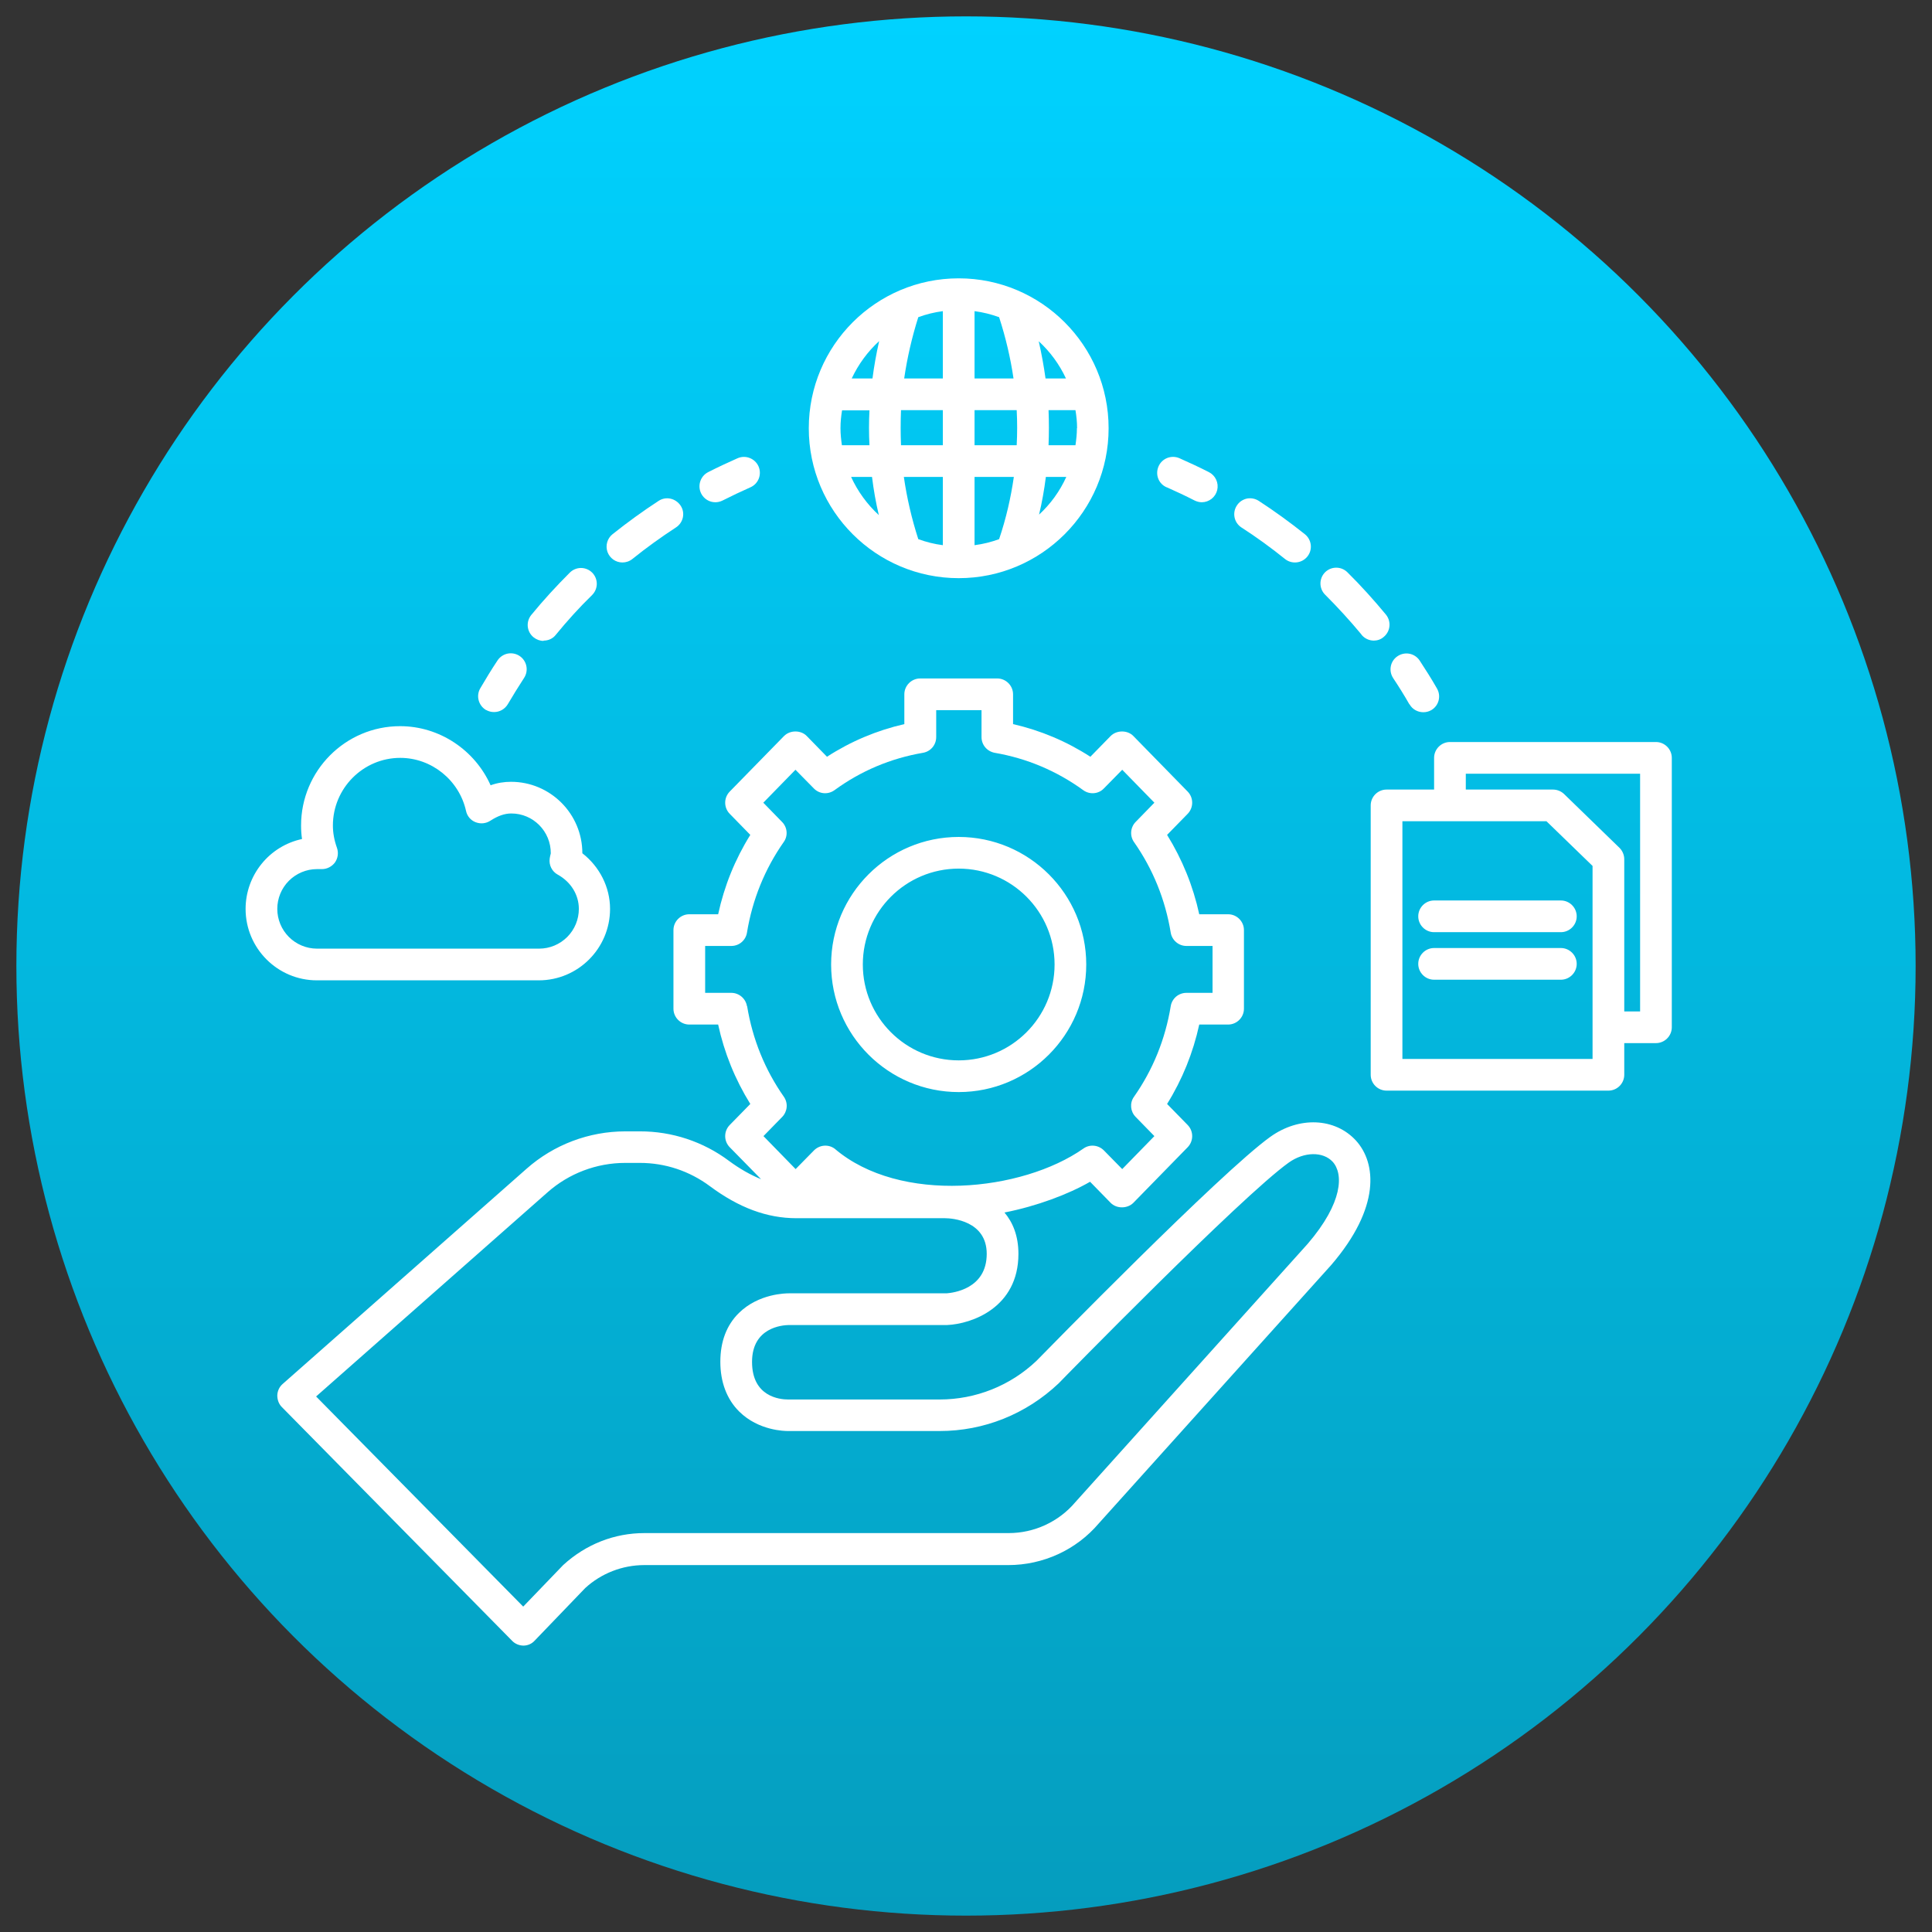 <svg width="59" height="59" viewBox="0 0 59 59" fill="none" xmlns="http://www.w3.org/2000/svg">
<rect x="0" y="0" width="59" height="59" fill="#333333" stroke="none"/>
<circle cx="29.5" cy="29.5" r="29" fill="url(#paint0_linear_14_64)"/>
<path d="M29.277 33.35C31.426 33.35 33.172 31.603 33.172 29.454C33.172 27.306 31.426 25.559 29.277 25.559C27.128 25.559 25.381 27.306 25.381 29.454C25.381 31.603 27.128 33.35 29.277 33.35ZM29.277 26.526C30.893 26.526 32.205 27.838 32.205 29.454C32.205 31.07 30.893 32.382 29.277 32.382C27.661 32.382 26.349 31.07 26.349 29.454C26.349 27.838 27.661 26.526 29.277 26.526ZM29.277 17.656C31.803 17.656 33.855 15.604 33.855 13.078C33.855 10.552 31.803 8.5 29.277 8.5C26.751 8.5 24.699 10.552 24.699 13.078C24.699 15.604 26.751 17.656 29.277 17.656ZM25.991 14.564H26.63C26.678 14.956 26.746 15.343 26.838 15.73C26.481 15.402 26.193 15.005 25.991 14.564ZM32.887 13.078C32.887 13.257 32.868 13.426 32.843 13.596H32.021C32.035 13.242 32.035 12.884 32.021 12.526H32.843C32.873 12.705 32.892 12.889 32.892 13.073L32.887 13.078ZM31.053 13.596H29.761V12.526H31.048C31.067 12.884 31.067 13.238 31.048 13.596H31.053ZM28.043 16.465C27.84 15.836 27.694 15.202 27.602 14.564H28.793V16.649C28.532 16.616 28.285 16.553 28.043 16.465ZM29.761 14.564H30.961C30.869 15.202 30.724 15.836 30.511 16.465C30.269 16.553 30.022 16.616 29.761 16.649V14.564ZM29.761 11.558V9.502C30.022 9.536 30.269 9.599 30.511 9.686C30.714 10.31 30.859 10.934 30.951 11.558H29.761ZM28.793 11.558H27.612C27.704 10.934 27.845 10.31 28.043 9.686C28.28 9.599 28.532 9.536 28.793 9.502V11.558ZM28.793 12.526V13.596H27.515C27.501 13.242 27.501 12.884 27.515 12.526H28.788H28.793ZM26.547 13.596H25.71C25.686 13.426 25.667 13.252 25.667 13.078C25.667 12.889 25.686 12.71 25.715 12.531H26.552C26.533 12.889 26.533 13.242 26.552 13.601L26.547 13.596ZM31.73 15.72C31.822 15.338 31.89 14.951 31.939 14.564H32.563C32.364 15.004 32.079 15.396 31.726 15.72H31.73ZM32.553 11.558H31.929C31.876 11.181 31.808 10.803 31.721 10.421C32.069 10.741 32.35 11.123 32.553 11.558ZM26.848 10.416C26.761 10.799 26.693 11.181 26.644 11.558H26.01C26.214 11.123 26.499 10.736 26.848 10.416ZM16.453 29.938C17.653 29.938 18.63 28.961 18.63 27.756C18.63 27.093 18.311 26.468 17.784 26.057C17.784 24.852 16.806 23.875 15.606 23.875C15.393 23.875 15.185 23.908 14.982 23.981C14.502 22.907 13.423 22.176 12.218 22.176C10.549 22.176 9.194 23.536 9.194 25.21C9.194 25.346 9.203 25.486 9.223 25.622C8.735 25.727 8.298 25.996 7.985 26.385C7.672 26.773 7.5 27.257 7.5 27.756C7.5 28.961 8.478 29.938 9.678 29.938H16.453ZM8.468 27.756C8.468 27.434 8.595 27.126 8.822 26.898C9.049 26.671 9.356 26.542 9.678 26.541H9.833C9.987 26.541 10.137 26.463 10.229 26.338C10.321 26.207 10.341 26.043 10.292 25.897C10.205 25.655 10.166 25.428 10.166 25.21C10.166 24.073 11.091 23.144 12.223 23.144C13.181 23.144 14.023 23.826 14.232 24.765C14.265 24.92 14.372 25.05 14.522 25.108C14.672 25.167 14.836 25.152 14.972 25.065C15.204 24.915 15.407 24.842 15.616 24.842C16.283 24.842 16.825 25.389 16.82 26.062C16.806 26.11 16.796 26.163 16.787 26.217C16.758 26.415 16.854 26.613 17.033 26.71C17.435 26.933 17.677 27.325 17.677 27.756C17.677 28.077 17.55 28.385 17.323 28.613C17.096 28.84 16.789 28.969 16.467 28.97H9.678C9.356 28.969 9.049 28.84 8.822 28.613C8.595 28.385 8.468 28.077 8.468 27.756ZM50.57 22.66H44.279C44.013 22.66 43.795 22.878 43.795 23.144V24.112H42.343C42.077 24.112 41.859 24.329 41.859 24.596V32.822C41.859 33.089 42.077 33.306 42.343 33.306H49.118C49.384 33.306 49.602 33.089 49.602 32.822V31.855H50.57C50.836 31.855 51.054 31.637 51.054 31.371V23.144C51.054 22.878 50.836 22.66 50.57 22.66ZM48.634 32.338H42.827V25.079H47.226L48.634 26.444V32.338ZM50.086 30.887H49.602V26.241C49.602 26.11 49.549 25.984 49.457 25.892L47.763 24.247C47.671 24.16 47.55 24.112 47.424 24.112H44.763V23.628H50.086V30.887Z" fill="white"/>
<path d="M43.311 27.983C43.311 28.249 43.529 28.467 43.795 28.467H47.666C47.932 28.467 48.15 28.249 48.15 27.983C48.15 27.717 47.932 27.499 47.666 27.499H43.795C43.529 27.499 43.311 27.717 43.311 27.983ZM47.666 28.951H43.795C43.529 28.951 43.311 29.169 43.311 29.435C43.311 29.701 43.529 29.919 43.795 29.919H47.666C47.932 29.919 48.15 29.701 48.15 29.435C48.15 29.169 47.932 28.951 47.666 28.951ZM14.846 21.682C14.923 21.726 15.006 21.745 15.088 21.745C15.257 21.745 15.417 21.658 15.509 21.503C15.669 21.232 15.833 20.966 16.003 20.705C16.074 20.598 16.1 20.466 16.074 20.34C16.049 20.214 15.974 20.103 15.867 20.032C15.76 19.961 15.629 19.935 15.503 19.96C15.377 19.986 15.266 20.06 15.194 20.168C15.011 20.443 14.836 20.729 14.667 21.019C14.531 21.252 14.614 21.547 14.841 21.682H14.846ZM16.603 19.563C16.743 19.563 16.883 19.505 16.975 19.384C17.319 18.963 17.692 18.551 18.084 18.169C18.128 18.124 18.164 18.071 18.188 18.012C18.212 17.954 18.225 17.891 18.225 17.828C18.225 17.764 18.212 17.702 18.188 17.643C18.164 17.585 18.128 17.531 18.084 17.487C18.039 17.442 17.985 17.406 17.927 17.382C17.868 17.358 17.806 17.345 17.742 17.345C17.679 17.345 17.616 17.358 17.558 17.382C17.499 17.406 17.446 17.442 17.401 17.487C16.99 17.898 16.593 18.329 16.225 18.779C16.185 18.828 16.154 18.885 16.136 18.945C16.117 19.006 16.111 19.07 16.117 19.134C16.124 19.197 16.142 19.259 16.172 19.315C16.203 19.371 16.244 19.421 16.293 19.461C16.385 19.534 16.491 19.572 16.598 19.572L16.603 19.563ZM19.008 17.177C19.114 17.177 19.221 17.143 19.313 17.07C19.738 16.727 20.189 16.403 20.643 16.107C20.866 15.962 20.934 15.662 20.784 15.44C20.634 15.217 20.339 15.149 20.116 15.294C19.632 15.609 19.158 15.953 18.703 16.316C18.625 16.379 18.569 16.464 18.542 16.561C18.515 16.657 18.518 16.759 18.551 16.854C18.585 16.948 18.647 17.03 18.728 17.088C18.81 17.146 18.908 17.177 19.008 17.177ZM21.849 15.338C21.921 15.338 21.998 15.319 22.066 15.285C22.347 15.144 22.628 15.009 22.913 14.883C23.16 14.777 23.271 14.491 23.165 14.244C23.058 14.002 22.773 13.886 22.526 13.993C22.221 14.128 21.921 14.268 21.626 14.418C21.389 14.539 21.292 14.83 21.413 15.072C21.5 15.241 21.669 15.338 21.844 15.338H21.849ZM43.045 21.508C43.132 21.663 43.296 21.75 43.466 21.75C43.548 21.75 43.63 21.731 43.708 21.687C43.94 21.552 44.017 21.256 43.882 21.024C43.717 20.734 43.538 20.453 43.354 20.172C43.319 20.119 43.274 20.073 43.221 20.038C43.168 20.002 43.109 19.977 43.046 19.965C42.984 19.952 42.919 19.952 42.857 19.965C42.794 19.977 42.735 20.002 42.682 20.037C42.459 20.182 42.396 20.482 42.546 20.71C42.72 20.971 42.885 21.237 43.04 21.508H43.045ZM37.91 16.107C38.37 16.403 38.815 16.727 39.241 17.07C39.341 17.151 39.469 17.188 39.597 17.174C39.725 17.161 39.842 17.097 39.923 16.998C40.093 16.79 40.059 16.485 39.851 16.316C39.396 15.953 38.922 15.609 38.438 15.294C38.384 15.26 38.325 15.236 38.262 15.225C38.2 15.213 38.136 15.214 38.073 15.227C38.011 15.241 37.953 15.267 37.9 15.303C37.848 15.339 37.804 15.386 37.77 15.44C37.7 15.547 37.676 15.677 37.702 15.802C37.728 15.928 37.803 16.037 37.91 16.107ZM41.578 19.384C41.623 19.439 41.68 19.484 41.745 19.515C41.809 19.546 41.88 19.562 41.951 19.563C42.057 19.563 42.169 19.529 42.256 19.451C42.305 19.411 42.346 19.361 42.376 19.305C42.406 19.249 42.425 19.188 42.431 19.124C42.438 19.061 42.431 18.997 42.413 18.936C42.394 18.875 42.364 18.818 42.324 18.769C41.956 18.324 41.564 17.888 41.148 17.477C41.103 17.432 41.05 17.397 40.991 17.372C40.933 17.348 40.87 17.336 40.806 17.336C40.743 17.336 40.68 17.348 40.622 17.372C40.563 17.397 40.51 17.432 40.465 17.477C40.42 17.522 40.385 17.575 40.361 17.633C40.337 17.692 40.324 17.755 40.324 17.818C40.324 17.881 40.337 17.944 40.361 18.003C40.385 18.061 40.42 18.114 40.465 18.159C40.852 18.546 41.225 18.953 41.574 19.374L41.578 19.384ZM35.636 14.883C35.921 15.009 36.207 15.144 36.483 15.285C36.555 15.319 36.628 15.338 36.7 15.338C36.809 15.338 36.915 15.3 37.001 15.233C37.086 15.165 37.147 15.07 37.172 14.964C37.197 14.858 37.185 14.746 37.139 14.647C37.093 14.548 37.016 14.468 36.918 14.418C36.623 14.268 36.323 14.128 36.018 13.993C35.771 13.886 35.486 13.997 35.379 14.244C35.273 14.491 35.379 14.777 35.631 14.883H35.636ZM38.796 34.715C37.276 35.803 31.871 41.335 31.653 41.557C30.855 42.316 29.797 42.738 28.696 42.738H24.065C23.808 42.738 22.966 42.651 22.966 41.591C22.966 40.531 23.9 40.468 24.089 40.464H28.928C29.678 40.43 31.101 39.931 31.101 38.291C31.101 37.744 30.932 37.333 30.675 37.028C31.663 36.834 32.626 36.471 33.289 36.089L33.918 36.733C34.097 36.916 34.426 36.916 34.61 36.733L36.27 35.034C36.453 34.845 36.453 34.545 36.27 34.356L35.641 33.713C36.105 32.968 36.434 32.154 36.623 31.288H37.504C37.77 31.288 37.988 31.07 37.988 30.804V28.404C37.988 28.138 37.77 27.92 37.504 27.92H36.623C36.434 27.054 36.105 26.246 35.641 25.496L36.27 24.852C36.453 24.663 36.453 24.363 36.27 24.174L34.61 22.476C34.431 22.292 34.102 22.292 33.918 22.476L33.298 23.11C32.572 22.64 31.779 22.306 30.937 22.113V21.203C30.937 20.937 30.719 20.719 30.453 20.719H28.101C27.835 20.719 27.617 20.937 27.617 21.203V22.113C26.775 22.306 25.981 22.64 25.255 23.11L24.636 22.476C24.457 22.292 24.128 22.292 23.944 22.476L22.284 24.174C22.1 24.363 22.1 24.663 22.284 24.852L22.913 25.496C22.448 26.241 22.119 27.054 21.931 27.92H21.05C20.784 27.92 20.566 28.138 20.566 28.404V30.804C20.566 31.07 20.784 31.288 21.05 31.288H21.931C22.119 32.154 22.448 32.963 22.913 33.713L22.284 34.356C22.1 34.545 22.1 34.845 22.284 35.034L23.242 36.011C22.923 35.881 22.594 35.697 22.26 35.45C21.475 34.863 20.52 34.547 19.54 34.55H19.095C17.987 34.55 16.912 34.956 16.08 35.692L8.632 42.264C8.531 42.351 8.473 42.477 8.468 42.612C8.468 42.743 8.511 42.874 8.608 42.97L15.64 50.108C15.684 50.154 15.738 50.191 15.797 50.215C15.856 50.24 15.919 50.253 15.983 50.254C16.114 50.254 16.24 50.2 16.327 50.103L17.871 48.497C18.362 48.047 19.004 47.797 19.671 47.795H30.791C31.856 47.795 32.868 47.331 33.555 46.522L40.654 38.63C42.164 36.873 42.033 35.518 41.409 34.831C40.77 34.134 39.672 34.085 38.791 34.719L38.796 34.715ZM22.811 30.727C22.773 30.495 22.57 30.32 22.332 30.32H21.534V28.888H22.332C22.448 28.888 22.559 28.848 22.647 28.773C22.735 28.699 22.793 28.595 22.811 28.482C22.976 27.475 23.354 26.541 23.934 25.713C24.07 25.525 24.046 25.263 23.881 25.099L23.31 24.513L24.292 23.507L24.854 24.078C25.023 24.252 25.289 24.271 25.483 24.131C26.291 23.541 27.201 23.158 28.188 22.989C28.301 22.969 28.403 22.911 28.477 22.823C28.55 22.735 28.59 22.624 28.59 22.51V21.687H29.974V22.51C29.974 22.747 30.143 22.945 30.375 22.989C31.358 23.158 32.267 23.541 33.081 24.131C33.274 24.271 33.545 24.252 33.71 24.078L34.271 23.507L35.253 24.513L34.682 25.099C34.603 25.179 34.555 25.284 34.545 25.396C34.535 25.509 34.565 25.621 34.629 25.713C35.21 26.541 35.587 27.475 35.752 28.482C35.791 28.714 35.994 28.888 36.231 28.888H37.029V30.32H36.231C36.116 30.32 36.004 30.361 35.916 30.435C35.829 30.51 35.77 30.613 35.752 30.727C35.587 31.733 35.21 32.667 34.629 33.495C34.494 33.684 34.518 33.945 34.682 34.11L35.253 34.695L34.271 35.702L33.71 35.131C33.54 34.961 33.274 34.937 33.081 35.078C31.217 36.384 27.486 36.786 25.488 35.078C25.294 34.937 25.028 34.961 24.858 35.131L24.297 35.702L23.315 34.695L23.886 34.11C23.965 34.029 24.013 33.924 24.023 33.812C24.033 33.7 24.003 33.588 23.939 33.495C23.358 32.667 22.981 31.733 22.816 30.727H22.811ZM39.933 37.986L32.834 45.879C32.584 46.174 32.272 46.41 31.921 46.572C31.57 46.734 31.188 46.818 30.801 46.818H19.676C18.766 46.818 17.895 47.156 17.198 47.795L15.978 49.063L9.653 42.646L16.719 36.413C17.374 35.833 18.22 35.513 19.095 35.513H19.54C20.314 35.513 21.055 35.76 21.679 36.224C22.565 36.883 23.426 37.202 24.321 37.202H28.861C29.074 37.202 30.133 37.279 30.133 38.291C30.133 39.37 29.093 39.481 28.909 39.496H24.094C24.002 39.496 23.17 39.501 22.565 40.096C22.187 40.468 21.998 40.972 21.998 41.586C21.998 42.201 22.192 42.728 22.574 43.106C23.17 43.696 23.973 43.701 24.07 43.701H28.696C30.046 43.701 31.334 43.188 32.33 42.245C32.384 42.186 37.905 36.539 39.357 35.503C39.827 35.169 40.402 35.16 40.698 35.479C41.027 35.842 41.022 36.718 39.933 37.986Z" fill="white"/>
<defs>
<linearGradient id="paint0_linear_14_64" x1="29.5" y1="0.5" x2="29.5" y2="58.5" gradientUnits="userSpaceOnUse">
<stop stop-color="#00D2FF"/>
<stop offset="1" stop-color="#059DBE"/>
</linearGradient>
</defs>
</svg>
